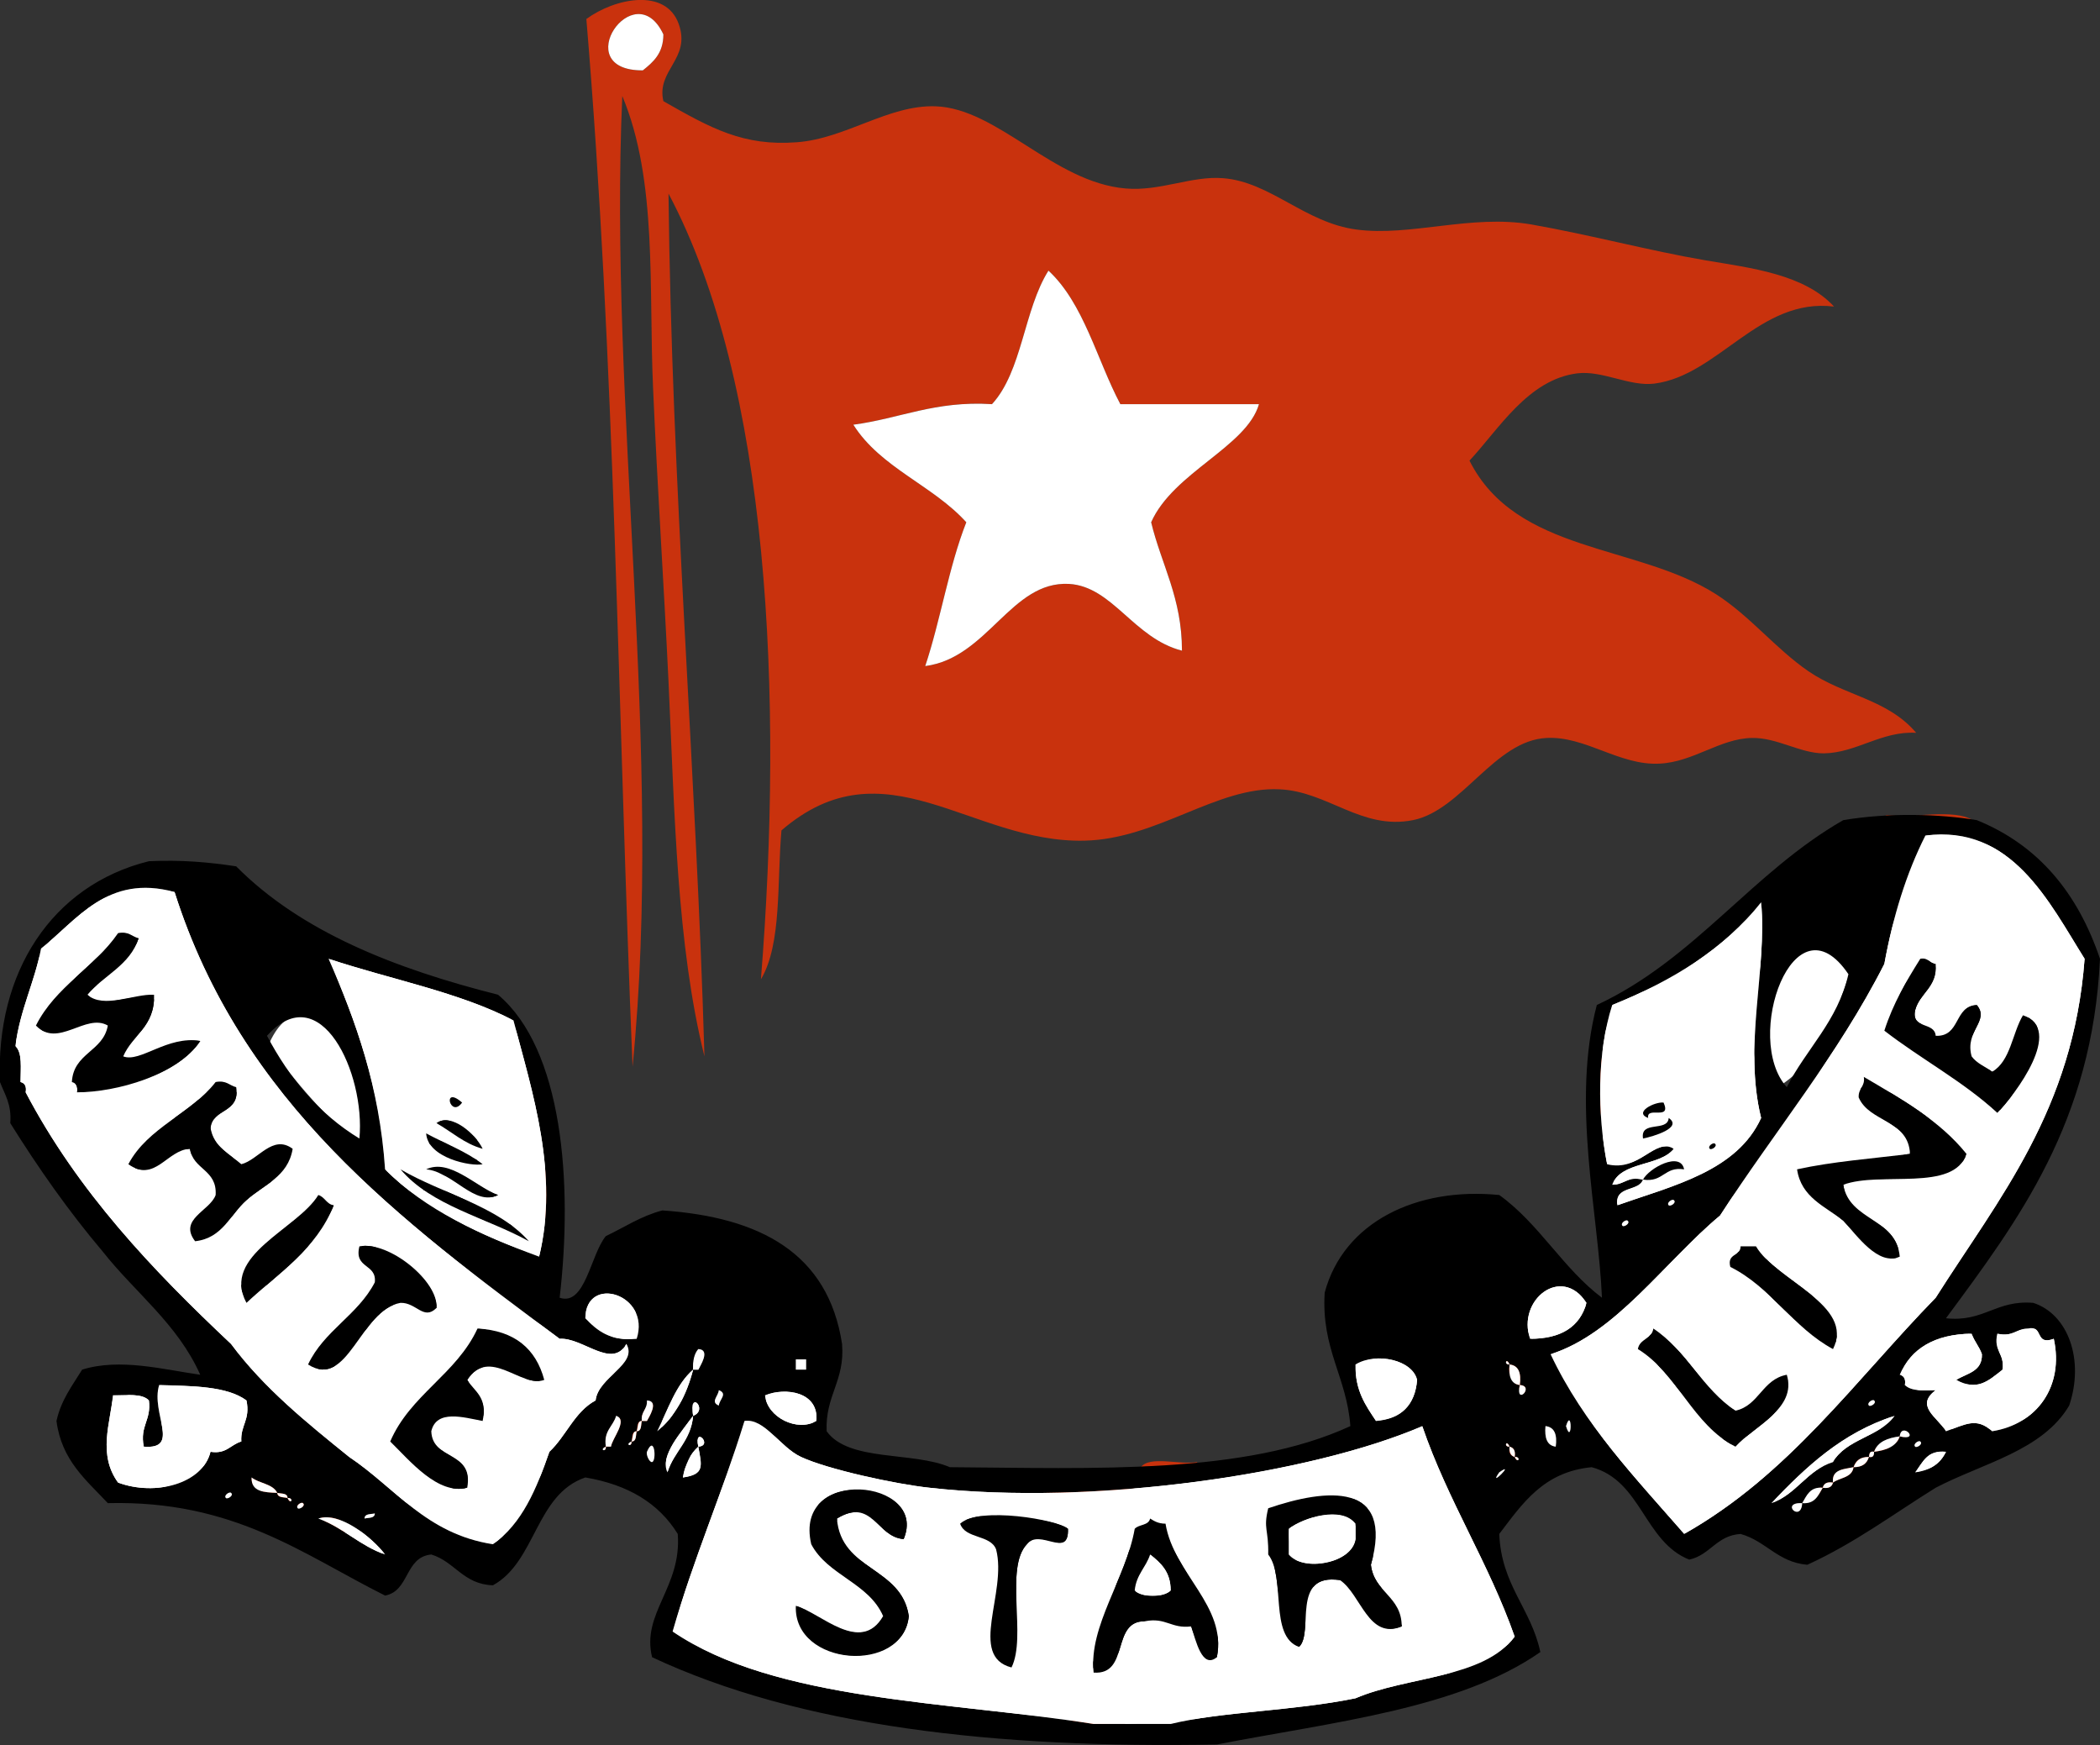 <?xml version="1.0" encoding="utf-8"?>
<!-- Generator: Adobe Illustrator 24.0.0, SVG Export Plug-In . SVG Version: 6.00 Build 0)  -->
<svg version="1.1" id="Layer_1" xmlns="http://www.w3.org/2000/svg" xmlns:xlink="http://www.w3.org/1999/xlink" x="0px" y="0px"
	 viewBox="0 0 409 339.8" style="enable-background:new 0 0 409 339.8;" xml:space="preserve">
<rect x="0" y="0" width="409" height="339.8" fill="#333333" stroke="none"/>
<style type="text/css">
	.st0{fill-rule:evenodd;clip-rule:evenodd;fill:#C9320D;}
	.st1{fill-rule:evenodd;clip-rule:evenodd;fill:#FFFFFF;}
	.st2{fill-rule:evenodd;clip-rule:evenodd;}
</style>
<g>
	<path class="st0" d="M129.2,19.7c9.3,5.3,15.6,8.8,26,8c9.5-0.7,17.8-7.3,27-7c12.1,0.4,23,14.8,37,16c6.7,0.6,12.9-2.5,19-2
		c9.2,0.7,16,8.7,26,10c10.5,1.4,22.3-3,34-1c11.9,2.1,22.9,5.1,34,7c8.9,1.5,19.2,2.7,25,9c-14.5-1.8-22.5,13.4-35,15
		c-4.8,0.6-10.1-2.6-15-2c-9.6,1.2-15.3,10.9-21,17c9.1,18.1,32.6,16.2,48,26c6.7,4.3,11.6,10.6,18,15c7,4.8,15.4,5.4,21,12
		c-6.7-0.4-11.6,3.9-18,4c-4.6,0-9.1-3.1-14-3c-6.2,0.1-11.4,4.7-18,5c-7.8,0.4-14.4-5.4-22-5c-10.1,0.5-16.5,14.1-26,16
		c-10,2-16.6-5.6-26-6c-12.2-0.6-23.8,9.7-38,10c-22.1,0.5-38.8-19.4-59-2c-0.9,10.1,0.1,22.1-4,29c4.4-55,1.7-115.9-18-153
		c0.6,56.9,5.4,112.5,7,168c-5.4-21.7-5.8-47.3-7-73c-0.9-18.9-2.2-38.4-3-57c-0.9-19.7,0.9-40.5-6-57c-2.7,60.4,8.1,127.5,2,189
		c-2.9-69.9-3.4-137.2-9-204c5.6-4.1,15.5-6.1,18,1C134.6,11.5,127.8,13.6,129.2,19.7z M125.2,13.7c2-1.6,4-3.3,4-7
		C123.6-5.3,110.5,13.8,125.2,13.7z M193.2,78.7c-11.1-0.7-17.9,2.8-27,4c5.3,8.4,15.5,11.8,22,19c-3.4,8.6-5,19-8,28
		c12.2-1.6,16.7-16.6,28-16c8.5,0.5,12.6,10.6,22,13c0-10.3-4-16.7-6-25c4.3-9.7,18.6-14.7,21-23c-9,0-18,0-27,0
		c-4.6-8.7-7.1-19.6-14-26C199.4,60.3,199.1,72.3,193.2,78.7z"/>
	<path class="st1" d="M129.2,6.7c0,3.7-2,5.4-4,7C110.5,13.8,123.6-5.3,129.2,6.7z"/>
	<path class="st1" d="M204.2,52.7c6.9,6.4,9.4,17.3,14,26c9,0,18,0,27,0c-2.4,8.3-16.7,13.3-21,23c2,8.3,6,14.7,6,25
		c-9.4-2.4-13.5-12.5-22-13c-11.3-0.6-15.8,14.4-28,16c3-9,4.6-19.4,8-28c-6.5-7.2-16.7-10.6-22-19c9.1-1.2,15.9-4.7,27-4
		C199.1,72.3,199.4,60.3,204.2,52.7z"/>
	<path class="st0" d="M367.2,158.7c5.3,0.7,13.3-1.3,17,1C378.8,159,370.9,161,367.2,158.7z"/>
	<path class="st2" d="M27.2,182.7c-2.3,5-7.9,6.7-10,12c2.3,1.7,10.5-1.9,13,0c-0.2,5.8-4.9,7.1-7,11c4.4,2.1,9.4-3.9,16-3
		c-4.9,6.5-13.7,8.9-24,10c-2.8-6,5.3-7.4,6-13c-3.7-3-7.3,2.6-13,1C11.7,192.5,19.4,183.4,27.2,182.7z"/>
	<path class="st2" d="M376.2,186.7c2.9,3.8-2.4,6.5-3,10c0.4,3.3,3,4.3,5,6c4-0.7,2.4-7,7-7c2.4,2.7-1.3,5.3-2,8
		c-0.1,3.4,2.9,3.7,5,5c5-1.4,2.8-9.9,8-11c2.9,7.4-3.9,13.3-6,19c-7.7-5.3-14.8-11.2-23-16C369.5,195.4,370.8,189,376.2,186.7z"/>
	<path class="st0" d="M312.2,205.7c0,4,0,8,0,12C310.5,216,310.5,207.4,312.2,205.7z"/>
	<path class="st2" d="M46.2,212.7c0.5,4.8-6.1,2.6-5,8c0.7,3,3.9,3.4,5,6c5.3,1.2,6-6,10-3c-1.2,6.6-10.2,13.7-18,17
		c-2.3-2.8,2.9-4.5,4-7c0.6-6-3.5-7.2-6-10c-4.3,0.3-4.5,4.9-10,4C29.8,220.7,39.7,210.3,46.2,212.7z"/>
	<path class="st2" d="M383.2,225.7c-6.8,4.3-12.6,3.8-24,4c-1.1,9.5,13.6,7.2,10,16c-7.4-4.6-13.4-10.6-19-17c5.7-3.7,17.5-1.2,23-5
		c-2.6-5.1-9.7-5.6-11-12C370.5,211.1,378,219.7,383.2,225.7z"/>
	<path class="st2" d="M85.2,218.7c2.1-2.3,5.8,2.1,8,3C91.1,224,88.1,218.9,85.2,218.7z"/>
	<path class="st2" d="M83.2,222.7c3-2.6,6.2,3.1,10,3C90.1,228.3,86.3,223.3,83.2,222.7z"/>
	<path class="st0" d="M106.2,226.7c1.7,2.1,1.7,10.9,0,13C106.2,235.4,106.2,231,106.2,226.7z"/>
	<path class="st2" d="M85.2,228.7c3.8-2.4,8.1,3.2,12,4C93.6,234.8,89.5,229.1,85.2,228.7z"/>
	<path class="st2" d="M82.2,231.7c5.9-1.6,12.1,5.2,18,7C94.7,239.8,88.4,233.1,82.2,231.7z"/>
	<path class="st2" d="M65.2,234.7c-4.3,7.3-10.5,17.2-19,17C50.1,244.2,57.1,234.8,65.2,234.7z"/>
	<path class="st2" d="M71.2,241.7c5.5,3.5,12.6,5.4,14,13c-3.6,0.6-4.8-1.2-7-2c-5,4.6-10.6,8.8-14,15c-1.5-0.5-2.5-1.5-4-2
		c3.4-7,10.4-10.2,14-17C71.9,246.7,68.9,245.6,71.2,241.7z"/>
	<path class="st2" d="M358.2,261.7c-7-1.7-15.6-10.4-20-18C346.5,243.5,356.9,254.8,358.2,261.7z"/>
	<path class="st2" d="M93.2,258.7c6.7,1,11.3,4,12,11c-3.6-0.7-4.6-4.1-9-4c-3.1-0.5-2.6,2.7-5,3c0.5,2.9,3.5,3.1,3,7
		c-5.9-0.7-9.2-1-11,4c2,4,10.6,4.4,7,11c-5.9-2.1-9.7-6.3-14-10C80.5,272,89.5,268,93.2,258.7z"/>
	<path class="st2" d="M321.2,259.7c8.5,2.2,9.5,11.8,17,15c4.8-0.6,5.5-5.1,10-6c-1,7.3-6.2,10.4-12,13
		C332.8,273.3,320.6,268.7,321.2,259.7z"/>
	<path class="st0" d="M222.2,285.7c1.7-2.3,7.6-0.4,11-1C231.5,287,225.5,285.1,222.2,285.7z"/>
	<path class="st2" d="M176.2,299.7c-5.1,0.4-4.4-4.9-8-6c-2.1,0.9-4.4,1.6-6,3c1.7,8.9,14.8,9.1,15,17c0.3,10.9-20.8,12.6-22-1
		c4.3,1.7,12.7,9.5,17,2c-2.4-7-10.7-8-14-14c-0.2-3.2,1.8-4.2,1-8C164.4,287.4,179.9,290.6,176.2,299.7z"/>
	<path class="st0" d="M198.2,289.7c7.7,0,15.3,0,23,0C215.8,291.4,203.5,291.4,198.2,289.7z"/>
	<path class="st2" d="M266.2,292.7c1,9.7,1.2,15.8,7,24c-6.4,2.7-7.7-6.4-12-9c-3.1-0.1-4.8,1.2-7,2c-0.6,3.4,1.3,9.3-1,11
		c-5.2-7.5-5.1-17.1-6-27C252.8,293.1,260.4,289.9,266.2,292.7z M251.2,296.7c-0.5,3.8,0.3,6.4,2,8c4.8,0.1,8.4-1,11-3
		C266.2,292,256.1,295.1,251.2,296.7z"/>
	<path class="st2" d="M188.2,294.7c6.2,1.5,15.2,0.1,20,3c-0.1,5.1-3.3,1.4-7,2c-5.5,3.5-2,20.2-4,24c-8.3-2.2-0.1-15.8-3-22
		C193.4,298.1,187.1,300.1,188.2,294.7z"/>
	<path class="st2" d="M226.2,296.7c3.6,9.1,10,15.4,12,26c-5.2,0.5-5-4.3-7-7c-13.9-4.7-10.9,10.9-19,9
		C217.8,316.3,215.5,300,226.2,296.7z M224.2,302.7c-0.9,2.8-3.2,4.1-3,8c2.3,0,4.7,0,7,0C228.9,305.9,226.8,304.1,224.2,302.7z"/>
	<path class="st0" d="M208.2,334.7c3.4,0.6,9.3-1.3,11,1C215.8,335.1,209.9,337,208.2,334.7z"/>
	<path class="st1" d="M312.2,205.7c-0.8-5.1,2.1-6.6,2-11c14.1-2.9,21.5-12.5,31-20c-0.6,8.7-3.9,17.1-4,26c-0.1,6.2,3.1,11.8,2,17
		c-2.5,11.6-16.7,12.6-28,17c-2.3-2.3,1.4-3.6,4-4c-0.6-3.6-4.7,2.3-5-1c2.4-3.9,10.2-2.5,12-7c-4.6,1.1-6.7,4.6-13,4
		c-1.7-1.7-0.8-5.9-1-9C312.2,213.7,312.2,209.7,312.2,205.7z"/>
	<path class="st1" d="M360.2,189.7c-3,9-6.5,17.5-14,22C340.3,198.8,349.4,174.2,360.2,189.7z"/>
	<path class="st1" d="M106.2,239.7c0,1.7,0,3.3,0,5c-12.6-3.1-21.8-9.5-31-16c-0.9-16.7-6.1-29.2-11-42c12.1,3.2,23.9,6.8,35,11
		c3.5,7.5,6.3,16.5,7,29C106.2,231,106.2,235.4,106.2,239.7z M100.2,238.7c-5.9-1.8-12.1-8.6-18-7
		C88.4,233.1,94.7,239.8,100.2,238.7z M93.2,221.7c-2.2-0.9-5.9-5.3-8-3C88.1,218.9,91.1,224,93.2,221.7z M93.2,225.7
		c-3.8,0.1-7-5.6-10-3C86.3,223.3,90.1,228.3,93.2,225.7z M97.2,232.7c-3.9-0.8-8.2-6.4-12-4C89.5,229.1,93.6,234.8,97.2,232.7z"/>
	<path class="st1" d="M309.2,255.7c-2,3-7.7,6.5-11,5C293.2,251.7,307.7,245,309.2,255.7z"/>
	<path class="st1" d="M386.2,264.7c0.1,3.1-2.6,3.4-5,4c2,2.2,7.2-0.7,9-2c-0.3-2.3-1.6-3.8-1-7c3.7-0.7,7.6-1.7,11,0
		c4.8,17.2-12.4,20.9-23,18c-0.9-2-3.3-4.8-1-7c-3.1,0.7-3.6-1-6-1C369.2,261.7,386.3,253.6,386.2,264.7z"/>
	<path class="st1" d="M136.2,262.7c1.8,5.8-5.6,11-7,17C127.3,273.8,134.5,268.3,136.2,262.7z"/>
	<path class="st0" d="M298.2,272.7c-2.4-2.2-4.8-4.5-5-9C296.1,265.4,296.5,269.7,298.2,272.7z"/>
	<path class="st0" d="M128.2,272.7c-1.7,3.3-3.3,6.7-5,10C121.7,280.2,124.5,273.4,128.2,272.7z"/>
	<path class="st0" d="M118.2,282.7c-1.6-1,0.5-6.7,3-7C120.8,278.7,119.6,280.8,118.2,282.7z"/>
	<path class="st1" d="M135.2,271.7c4.3,3.7-3.4,10.8-5,15C127.4,281.2,136.1,278.6,135.2,271.7z"/>
	<path class="st1" d="M208.2,334.7c-28.6-2.7-58.4-4.2-77-17c3.5-14.8,9.6-27.1,14-41c11.8,6.3,29.7,14.9,53,13
		c5.4,1.7,17.6,1.7,23,0c21-1.7,39.7-5.7,56-12c5.7,14.3,12.8,27.2,19,41c-18.5,12.8-47.6,15.1-77,17
		C217.5,333.4,211.5,335.3,208.2,334.7z M159.2,292.7c0.8,3.8-1.2,4.8-1,8c3.3,6,11.6,7,14,14c-4.3,7.5-12.7-0.3-17-2
		c1.2,13.6,22.3,11.9,22,1c-0.2-7.9-13.3-8.1-15-17c1.6-1.4,3.9-2.1,6-3c3.6,1.1,2.9,6.4,8,6C179.9,290.6,164.4,287.4,159.2,292.7z
		 M247.2,293.7c0.9,9.9,0.8,19.5,6,27c2.3-1.7,0.4-7.6,1-11c2.2-0.8,3.9-2.1,7-2c4.3,2.6,5.6,11.7,12,9c-5.8-8.2-6-14.3-7-24
		C260.4,289.9,252.8,293.1,247.2,293.7z M194.2,301.7c2.9,6.2-5.3,19.8,3,22c2-3.8-1.5-20.5,4-24c3.7-0.6,6.9,3.1,7-2
		c-4.8-2.9-13.8-1.5-20-3C187.1,300.1,193.4,298.1,194.2,301.7z M212.2,324.7c8.1,1.9,5.1-13.7,19-9c2,2.7,1.8,7.5,7,7
		c-2-10.6-8.4-16.9-12-26C215.5,300,217.8,316.3,212.2,324.7z"/>
	<path class="st0" d="M372.2,278.7c-6.7,5-13.3,10.1-21,14C356.8,286.6,363.8,282,372.2,278.7z"/>
	<path class="st1" d="M132.2,287.7c1.9-2.1,2.4-5.6,4-8c3.1,1.3-2.2,4.8,2,5C137.2,286.8,134.1,289.5,132.2,287.7z"/>
	<path class="st0" d="M292.2,279.7c1.9,1.4,4.4,2.2,4,6C294.2,284.4,292.8,282.4,292.2,279.7z"/>
	<path class="st1" d="M379.2,282.7c-0.2,3.1-3.5,3.1-6,4C374,284.2,375.5,282.4,379.2,282.7z"/>
	<path class="st0" d="M61.2,293.7c-2.7,0.3-11-2.3-13-6C53.7,288.5,56.9,291.6,61.2,293.7z"/>
	<path class="st0" d="M67.2,298.7c-1.5-1.9-5.2-1.5-5-5c2.3,1.1,4.4,2.3,6,4C67.3,297.5,67.2,298.1,67.2,298.7z"/>
	<path class="st1" d="M228.2,310.7c-2.3,0-4.7,0-7,0c-0.2-3.9,2.1-5.2,3-8C226.8,304.1,228.9,305.9,228.2,310.7z"/>
	<path class="st1" d="M276.2,272.7c-1.9,2.4-4.9,3.8-9,4c-0.9-3.7-4.1-5.2-3-11C269.7,262.8,277.7,265.2,276.2,272.7z"/>
	<path class="st1" d="M264.2,301.7c-2.6,2-6.2,3.1-11,3c-1.7-1.6-2.5-4.2-2-8C256.1,295.1,266.2,292,264.2,301.7z"/>
	<path class="st1" d="M68.2,297.7c3.8,0.2,4.9,3.1,8,4c-2.8,2.7-6.6-2-9-3C67.2,298.1,67.3,297.5,68.2,297.7z"/>
	<path class="st1" d="M328.2,298.7c-10-10.4-19.4-21.3-26-35c35.8-22.2,58.1-57.9,73-101c14.5-1.7,28.7,11.9,31,23
		c4.4,21.5-19.8,55.5-29,67C361.2,272.7,345.5,288.5,328.2,298.7z M367.2,200.7c8.2,4.8,15.3,10.7,23,16c2.1-5.7,8.9-11.6,6-19
		c-5.2,1.1-3,9.6-8,11c-2.1-1.3-5.1-1.6-5-5c0.7-2.7,4.4-5.3,2-8c-4.6,0-3,6.3-7,7c-2-1.7-4.6-2.7-5-6c0.6-3.5,5.9-6.2,3-10
		C370.8,189,369.5,195.4,367.2,200.7z M362.2,211.7c1.3,6.4,8.4,6.9,11,12c-5.5,3.8-17.3,1.3-23,5c5.6,6.4,11.6,12.4,19,17
		c3.6-8.8-11.1-6.5-10-16c11.4-0.2,17.2,0.3,24-4C378,219.7,370.5,211.1,362.2,211.7z M338.2,243.7c4.4,7.6,13,16.3,20,18
		C356.9,254.8,346.5,243.5,338.2,243.7z M336.2,281.7c5.8-2.6,11-5.7,12-13c-4.5,0.9-5.2,5.4-10,6c-7.5-3.2-8.5-12.8-17-15
		C320.6,268.7,332.8,273.3,336.2,281.7z"/>
	<path class="st1" d="M34.2,173.7c8.7,28.6,31.6,53.5,55,72c10.7,8.5,18.1,16.5,33,17c-2.5-3.6-11.3-3.8-7-11c3.5-3,5.7,1.7,9,2
		c-3.5,21.1-19.5,29.8-27,47c-22-6-38.7-23.9-57-43c-10-10.4-35.5-33.2-37-51C1.8,190.1,12.9,169.8,34.2,173.7z M8.2,200.7
		c5.7,1.6,9.3-4,13-1c-0.7,5.6-8.8,7-6,13c10.3-1.1,19.1-3.5,24-10c-6.6-0.9-11.6,5.1-16,3c2.1-3.9,6.8-5.2,7-11
		c-2.5-1.9-10.7,1.7-13,0c2.1-5.3,7.7-7,10-12C19.4,183.4,11.7,192.5,8.2,200.7z M26.2,227.7c5.5,0.9,5.7-3.7,10-4
		c2.5,2.8,6.6,4,6,10c-1.1,2.5-6.3,4.2-4,7c7.8-3.3,16.8-10.4,18-17c-4-3-4.7,4.2-10,3c-1.1-2.6-4.3-3-5-6c-1.1-5.4,5.5-3.2,5-8
		C39.7,210.3,29.8,220.7,26.2,227.7z M46.2,251.7c8.5,0.2,14.7-9.7,19-17C57.1,234.8,50.1,244.2,46.2,251.7z M74.2,248.7
		c-3.6,6.8-10.6,10-14,17c1.5,0.5,2.5,1.5,4,2c3.4-6.2,9-10.4,14-15c2.2,0.8,3.4,2.6,7,2c-1.4-7.6-8.5-9.5-14-13
		C68.9,245.6,71.9,246.7,74.2,248.7z M76.2,280.7c4.3,3.7,8.1,7.9,14,10c3.6-6.6-5-7-7-11c1.8-5,5.1-4.7,11-4c0.5-3.9-2.5-4.1-3-7
		c2.4-0.3,1.9-3.5,5-3c4.4-0.1,5.4,3.3,9,4c-0.7-7-5.3-10-12-11C89.5,268,80.5,272,76.2,280.7z"/>
	<path class="st1" d="M70.2,222.7c-7.2-5.1-12.5-12.2-18-19C59.2,187.1,73,208,70.2,222.7z"/>
	<path class="st1" d="M48.2,272.7c0.8,3.8-1.2,4.8-1,8c-7.5,3.1-12.8,12.8-25,8c-2.1-5.3-2.1-11.2,0-17c3.5,0.8,4.2-1.9,6,0
		c3.2,2.3-1.7,7.5,1,9c4.2-0.1,1-7.7,2-11C39.7,270.1,43.5,269.1,48.2,272.7z"/>
	<path class="st1" d="M159.2,272.7c0.8,3.5-1.1,4.2-2,6c-2.7-2.3-8.7-1.3-8-7C152.6,269.9,156.3,271.2,159.2,272.7z"/>
	<path class="st1" d="M345.2,292.7c5.7-8.3,14.7-13.3,24-18c-3.6,6.4-11.9,8.1-17,13C350.3,289.8,348.6,292.1,345.2,292.7z"/>
	<g>
		<g>
			<path class="st2" d="M379,256.7c7.4,0.8,9.7-3.6,17-3c6.8,2.2,10,11.1,7,20c-5.2,8.8-16.8,11.2-26,16c-8.2,5.1-15.8,10.8-25,15
				c-5.8-0.5-8-4.6-13-6c-4.7,0.3-5.9,4.1-10,5c-8.8-3.5-9.3-15.4-19-18c-9.4,0.9-13.5,7.1-18,13c0.4,10,6.2,14.5,8,23
				c-15.9,11.1-40.4,13.6-63,18c-43.1,0.8-81.2-3.5-110-17c-2.1-8.6,5.8-13.6,5-24c-3.7-6-9.7-9.6-18-11c-9.7,3.3-9.6,16.4-18,21
				c-5.8-0.2-7.4-4.6-12-6c-5.2,0.5-4.2,7.1-9,8c-16-8-29.4-18.6-54-18c-4.2-4.5-9-8.3-10-16c0.9-4.1,3.1-6.9,5-10
				c7.4-2.3,15.9,0,23,1c-4.4-9.9-12.7-16-19-24c-6.6-7.8-12.5-16.2-18-25c0.3-3.7-1.1-5.6-2-8c-0.9-21.2,10-38.3,29-43
				c6.3-0.3,11.8,0.2,17,1c12.6,12.7,30.8,19.9,51,25c12.6,10.6,14.6,36.6,12,59c5,1.7,6-8.4,9-12c3.6-1.7,6.8-3.9,11-5
				c19,1.3,32.3,8.3,35,26c0.6,7.2-3.3,10-3,17c4.3,6,16.8,3.9,24,7c28.2,0.2,57.4,1.5,78-8c-0.7-9.6-5.7-15-5-26
				c3.7-13.8,18-20.6,34-19c7.8,5.6,12.4,14.3,20,20c-0.7-16.6-6-38-1-57c19.1-8.9,30.2-25.8,48-36c9-1.5,18.7-1.2,26,0
				c12.1,4.9,19.7,14.3,24,27C407.5,218.5,393.2,237.5,379,256.7z M377,252.7c12.3-19.4,26.8-36.5,29-66c-6.9-11-14.2-26.2-31-24
				c-3.7,7.3-6.3,15.7-8,25c-9.1,17.9-21.4,32.6-32,49c-10.8,9-20.3,23-33,27c6.5,13.8,16.6,24.1,26,35
				C348.3,287.3,361.4,268.7,377,252.7z M8,184.7c-1.3,6.7-4.1,11.9-5,19c1.4,1.3,1,4.3,1,7c0.8,0.2,1.2,0.8,1,2
				c10.2,19.4,24.7,34.6,40,49c6.4,8.6,14.7,15.3,23,22c9,6,15,15,28,17c5.7-4,8.5-10.8,11-18c3.3-3.1,4.9-7.8,9-10
				c0.5-4.6,8.3-7,6-11c-2.8,5-8.5-1.3-13-1c-31-23-62-46-75-87C20.9,170.1,15,179.2,8,184.7z M320,229.7c-0.9,2.4-5.6,1.1-5,5
				c11.1-3.9,23.3-6.7,28-17c-3.5-14.2,1.2-28.8,0-42c-7.2,9.1-17.3,15.3-29,20c-3,9.4-2.9,21.2-1,31c6.3,1.6,9.3-5.3,13-3
				c-2.8,3.5-10.3,2.4-12,7C316.4,230.7,317,229,320,229.7z M348,211.7c3.8-7.5,9.9-12.8,12-22C349.4,174,339.4,202.2,348,211.7z
				 M75,227.7c7.8,7.9,18.6,12.8,30,17c3.9-16.1-1.3-32-5-46c-10.5-5.5-24-8-36-12C69.3,198.8,73.9,211.5,75,227.7z M52,201.7
				c4.4,8.3,10.1,15.2,18,20C71.2,209,62.4,190.1,52,201.7z M326,233.7c-0.3-0.3-1.5,0.5-1,1C325.3,235,326.6,234.2,326,233.7z
				 M317,237.7c-0.3-0.3-1.5,0.5-1,1C316.3,239,317.6,238.2,317,237.7z M298,260.7c6,0,9.7-2.3,11-7
				C304.1,246.2,295.4,253.2,298,260.7z M114,256.7c2.3,2.4,4.8,4.5,10,4C126.8,252,114.1,248.1,114,256.7z M389,259.7
				c-0.8,3.5,1.5,3.8,1,7c-2.8,2.3-5,4.2-9,2c2.1-1.3,5.1-1.6,5-5c-0.5-1.5-1.5-2.5-2-4c-7.2,0.1-11.8,2.9-14,8c0.8,0.2,1.2,0.8,1,2
				c1.2,1.2,3.5,1.1,6,1c-4.1,3.1,0.3,5.2,2,8c3.8-1.3,5.9-2.8,9,0c8.8-1.4,14-8.8,12-18c-3.8,1.4-1.9-2.7-5-2
				C392.7,258.7,392.1,260.4,389,259.7z M135,266.7c-3.4,2.9-4.9,7.8-7,12C131.5,275.9,133.7,271.7,135,266.7c0.3,0,0.7,0,1,0
				c0.3-0.6,2.5-3.9,0-4C135.3,263.6,135,265,135,266.7z M155,266.7c0.7,0,1.3,0,2,0c0-0.7,0-1.3,0-2c-0.7,0-1.3,0-2,0
				C155,265.4,155,266,155,266.7z M264,265.7c-0.1,5.1,2,8,4,11c4.9-0.4,7.6-3.1,8-8C275.2,264.9,268.1,263.2,264,265.7z M294,265.7
				c-0.3,2.3,0.2,3.8,2,4c-1,4.2,3,0.2,0,0C296.3,267.4,295.8,265.9,294,265.7C293.4,264.2,292.8,265.8,294,265.7z M28,281.7
				c-0.8-4.1,1.5-5.1,1-9c-1.3-1.4-4.3-1-7-1c-0.5,5.4-3,11.5,1,17c7.3,2.7,16.5,0.2,18-6c3.1,0.5,3.9-1.4,6-2c-0.2-3.2,1.8-4.2,1-8
				c-3.8-2.8-10.5-2.8-17-3C29.3,275.2,35.3,282.3,28,281.7z M140,273.7c0.1-1.2,1.8-2.3,0-3C139.9,271.9,138.3,273,140,273.7z
				 M149,271.7c0.4,4.3,6.3,7.2,10,5C159.5,271,153,270.1,149,271.7z M125,276.7c-1,0-0.8,1.2-1,2c-1,0-0.8,1.2-1,2
				c-1.5,0.6,0.1,1.2,0,0c1,0,0.8-1.2,1-2C125,278.7,124.8,277.5,125,276.7c0.3,0,0.7,0,1,0c0.3-0.6,2.5-3.9,0-4
				C126.2,274.5,124.8,274.8,125,276.7z M135,275.7c-2,2.7-6.7,7.9-5,11C131.3,282.6,134.6,280.6,135,275.7
				C138.1,274.5,134,270.4,135,275.7z M365,272.7c-0.3-0.3-1.5,0.5-1,1C364.3,274,365.6,273.2,365,272.7z M118,281.7
				C116.6,282.3,118.1,282.9,118,281.7c0.3,0,0.7,0,1,0c0.2-1.6,3.4-5.2,1-6C119.5,277.8,117.6,278.6,118,281.7z M345,292.7
				c4.9-1.7,6.9-6.4,12-8c2.5-4.5,9.1-4.9,12-9C358.7,279,351.7,285.7,345,292.7z M131,317.7c20,13.6,54.2,13.6,82,18c5,0,10,0,15,0
				c9.8-2.4,23.8-2.5,36-5c10-4.3,24.9-3.8,31-12c-5.1-14.5-13-26.4-18-41c-21.4,9.3-64,15.6-96,12c-6.6-0.7-19.9-3.6-25-6
				c-4.1-1.9-7.1-7.6-11-7C140.7,290.7,135.1,303.4,131,317.7z M305,277.7C306.2,281.7,306.2,273.8,305,277.7L305,277.7z M303,281.7
				c0.3-2.3-0.2-3.8-2-4C300.8,280,301.3,281.5,303,281.7z M370,279.7c-2.3,0.3-4.3,1-5,3c-0.9-0.2-0.9,0.4-1,1c-1.7,0-2.6,0.7-3,2
				c-1.9,0.4-4.3,0.4-4,3c-1.2-0.2-1.8,0.2-2,1c-2.5-0.2-3.1,1.5-4,3c-4.4-0.2-0.3,3.9,0,0c2.5,0.2,3.1-1.5,4-3c1.2,0.2,1.8-0.2,2-1
				c1.3-1,3.7-0.9,4-3c1.7,0,2.6-0.7,3-2c0.9,0.2,0.9-0.4,1-1C367.4,282.4,369.4,281.7,370,279.7C374.2,280.7,370.3,276.7,370,279.7
				z M136,281.7c-1.6,1.4-2.6,3.4-3,6C137.3,287.1,136.7,285.5,136,281.7C139,281.5,135.1,277.5,136,281.7z M294,281.7
				c-0.2,1.2,0.2,1.8,1,2c0.6,1.5,1.2-0.1,0,0C295.2,282.5,294.8,281.9,294,281.7C293.4,280.2,292.8,281.8,294,281.7z M374,280.7
				c-0.3-0.3-1.5,0.5-1,1C373.3,282,374.6,281.2,374,280.7z M127,284.7c0.9-0.2,0.5-5.5-1-2C125.8,283.3,126.5,284.8,127,284.7z
				 M373,286.7c3-0.4,4.9-1.7,6-4C375.3,282.3,374.5,284.8,373,286.7z M292,286.7C289.6,290.1,295.4,284.3,292,286.7L292,286.7z
				 M54,290.7c0,1,1.2,0.8,2,1c0.6,1.5,1.2-0.1,0,0C56,290.7,54.8,290.9,54,290.7c-0.9-1.8-3.5-1.8-5-3
				C48.9,290.5,51.5,290.6,54,290.7z M45,290.7c-0.3-0.3-1.5,0.5-1,1C44.3,292,45.6,291.2,45,290.7z M59,292.7c-0.3-0.3-1.5,0.5-1,1
				C58.3,294,59.6,293.2,59,292.7z M75,302.7c-2.6-3.4-8.9-8.4-13-7C66.9,297.5,70.1,301,75,302.7z M73,294.7c-0.8,0.2-2,0-2,1
				C71.8,295.5,73,295.7,73,294.7z"/>
			<path class="st1" d="M328,298.7c-9.4-10.9-19.5-21.2-26-35c12.7-4,22.2-18,33-27c10.6-16.4,22.9-31.1,32-49
				c1.7-9.3,4.3-17.7,8-25c16.8-2.2,24.1,13,31,24c-2.2,29.5-16.7,46.6-29,66C361.4,268.7,348.3,287.3,328,298.7z M367,200.7
				c7.1,5.5,15.4,9.9,22,16c3.5-3.6,13.1-16.3,5-19c-2.1,3.5-2.4,8.9-6,11c-1.3-1-3-1.6-4-3c-1.4-5,3.6-6.9,1-10
				c-4.5,0.2-3.1,6.2-8,6c-0.2-2.8-4.8-1.2-4-5c0.9-3.4,4.3-4.3,4-9c-1.3-0.1-1.4-1.3-3-1C371.3,191,368.7,195.4,367,200.7z
				 M362,213.7c2.1,4.9,9.7,4.3,10,11c-7.4,0.9-15.2,1.5-22,3c0.8,5.5,5.5,7.2,9,10c2.7,2.9,6.8,8.9,11,7c-0.7-7.6-9.8-6.9-11-14
				c7.3-2.7,21.5,1.5,24-6c-5.2-6.5-12.7-10.7-20-15C363.3,211.6,361.9,211.9,362,213.7z M337,246.7c8,4,12.2,11.8,20,16
				c4.3-8.6-11-13.2-15-20c-1,0-2,0-3,0C339,244.7,336.3,244,337,246.7z M319,262.7c7.8,4.8,10.6,14.7,19,19c3.7-4.1,12-7.4,10-14
				c-4.8,0.9-5.4,6-10,7c-6.4-4.2-9.6-11.8-16-16C321.8,260.7,319.3,260.7,319,262.7z"/>
			<path class="st1" d="M34,173.7c13,41,44,64,75,87c4.5-0.3,10.2,6,13,1c2.3,4-5.5,6.4-6,11c-4.1,2.2-5.7,6.9-9,10
				c-2.5,7.2-5.3,14-11,18c-13-2-19-11-28-17c-8.3-6.7-16.6-13.4-23-22c-15.3-14.4-29.8-29.6-40-49c0.2-1.2-0.2-1.8-1-2
				c0-2.7,0.4-5.7-1-7c0.9-7.1,3.7-12.3,5-19C15,179.2,20.9,170.1,34,173.7z M23,181.7c-4.6,6.7-12.2,10.4-16,18
				c4.3,4.5,9.7-2.5,14,0c-0.9,5.1-6.7,5.3-7,11c0.8,0.2,1.2,0.8,1,2c7.7,0,19.7-3.4,24-10c-6.4-1.1-11.7,4.3-15,3
				c1.8-4.2,6.2-5.8,6-12c-3.9-0.2-9.8,2.8-13,0c3.2-3.8,8.3-5.7,10-11C25.7,182.4,25.1,181.3,23,181.7z M42,210.7
				c-4.8,6.2-13.2,8.8-17,16c5.2,3.7,7.5-2.8,12-3c0.6,4.1,5.3,4,5,9c-1.1,3.1-7.3,4.7-4,9c5.4-0.6,6.8-5.2,10-8c3.3-3,8.1-4.5,9-10
				c-3.9-2.9-6.7,2.2-10,3c-2.3-2-5.3-3.3-6-7c0.4-3.9,5.8-2.9,5-8C44.7,211.4,44.1,210.3,42,210.7z M48,253.7
				c6.2-5.8,13.6-10.4,17-19c-1.4-0.2-1.7-1.6-3-2C57.9,239.4,43,244.4,48,253.7z M70,242.7c-1.1,4.4,3.4,3.3,3,7
				c-3.3,6.4-9.9,9.4-13,16c7.8,5,10.1-10.6,18-12c3.1-0.1,4.5,3.5,7,1C85.5,249.6,75.8,241.6,70,242.7z M93,258.7
				c-4.1,8.9-13.1,12.9-17,22c3.8,3.7,9.3,10.5,15,9c1.3-7.3-6.8-5.2-7-11c1-4.3,6.3-2.7,10-2c1-4.7-1.6-5.7-3-8
				c4.3-6.6,10.6,1.7,15,0C104.4,262.7,100.3,259.1,93,258.7z"/>
			<path class="st1" d="M320,229.7c4,0.6,4-2.6,8-2C327.3,224.2,321.1,227.5,320,229.7c-3.1-0.7-3.6,1-6,1c1.7-4.6,9.2-3.5,12-7
				c-3.7-2.3-6.7,4.6-13,3c-1.9-9.8-2-21.6,1-31c11.7-4.7,21.8-10.9,29-20c1.2,13.2-3.5,27.8,0,42c-4.7,10.3-16.9,13.1-28,17
				C314.5,230.8,319.2,232.2,320,229.7z M321,217.7c-0.4-2.4,4.6,0.6,3-3C322.3,214.5,318.1,216.6,321,217.7z M320,221.7
				c2-0.4,7.8-2.1,5-4C324.8,220.5,319.4,218.1,320,221.7z M334,222.7c-0.3-0.3-1.5,0.5-1,1C333.3,224,334.6,223.2,334,222.7z"/>
			<path class="st2" d="M27,182.7c-1.7,5.3-6.8,7.2-10,11c3.2,2.8,9.1-0.2,13,0c0.2,6.2-4.2,7.8-6,12c3.3,1.3,8.6-4.1,15-3
				c-4.3,6.6-16.3,10-24,10c0.2-1.2-0.2-1.8-1-2c0.3-5.7,6.1-5.9,7-11c-4.3-2.5-9.7,4.5-14,0c3.8-7.6,11.4-11.3,16-18
				C25.1,181.3,25.7,182.4,27,182.7z"/>
			<path class="st1" d="M64,186.7c12,4,25.5,6.5,36,12c3.7,14,8.9,29.9,5,46c-11.4-4.2-22.2-9.1-30-17
				C73.9,211.5,69.3,198.8,64,186.7z M90,214.7C86,211.2,87.7,217.9,90,214.7L90,214.7z M94,223.7c-1.3-2.8-6.1-7.1-9-5
				C88,220.4,90.4,222.7,94,223.7z M94,226.7c-3.2-2.5-7.3-4-11-6C83.3,225.5,91.8,227.2,94,226.7z M97,232.7c-4.2-1.5-9.4-7.2-14-5
				C88.3,228.2,92.4,235,97,232.7z M103,241.7c-6.1-6.9-16.8-9.2-25-14C84,234.8,94.7,237.1,103,241.7z"/>
			<path class="st2" d="M374,186.7c1.6-0.3,1.7,0.9,3,1c0.3,4.7-3.1,5.6-4,9c-0.8,3.8,3.8,2.2,4,5c4.9,0.2,3.5-5.8,8-6
				c2.6,3.1-2.4,5-1,10c1,1.4,2.7,2,4,3c3.6-2.1,3.9-7.5,6-11c8.1,2.7-1.5,15.4-5,19c-6.6-6.1-14.9-10.5-22-16
				C368.7,195.4,371.3,191,374,186.7z"/>
			<path class="st2" d="M363,209.7c7.3,4.3,14.8,8.5,20,15c-2.5,7.5-16.7,3.3-24,6c1.2,7.1,10.3,6.4,11,14c-4.2,1.9-8.3-4.1-11-7
				c-3.5-2.8-8.2-4.5-9-10c6.8-1.5,14.6-2.1,22-3c-0.3-6.7-7.9-6.1-10-11C361.9,211.9,363.3,211.6,363,209.7z"/>
			<path class="st2" d="M46,211.7c0.8,5.1-4.6,4.1-5,8c0.7,3.7,3.7,5,6,7c3.3-0.8,6.1-5.9,10-3c-0.9,5.5-5.7,7-9,10
				c-3.2,2.8-4.6,7.4-10,8c-3.3-4.3,2.9-5.9,4-9c0.3-5-4.4-4.9-5-9c-4.5,0.2-6.8,6.7-12,3c3.8-7.2,12.2-9.8,17-16
				C44.1,210.3,44.7,211.4,46,211.7z"/>
			<path class="st2" d="M90,214.7C87.7,217.9,86,211.2,90,214.7L90,214.7z"/>
			<path class="st2" d="M324,214.7c1.6,3.6-3.4,0.6-3,3C318.1,216.6,322.3,214.5,324,214.7z"/>
			<path class="st2" d="M85,218.7c2.9-2.1,7.7,2.2,9,5C90.4,222.7,88,220.4,85,218.7z"/>
			<path class="st2" d="M325,217.7c2.8,1.9-3,3.6-5,4C319.4,218.1,324.8,220.5,325,217.7z"/>
			<path class="st2" d="M83,220.7c3.7,2,7.8,3.5,11,6C91.8,227.2,83.3,225.5,83,220.7z"/>
			<path class="st2" d="M333,223.7c-0.5-0.5,0.7-1.3,1-1C334.6,223.2,333.3,224,333,223.7z"/>
			<path class="st2" d="M320,229.7c1.1-2.2,7.3-5.6,8-2C324.1,227.1,324,230.3,320,229.7z"/>
			<path class="st2" d="M83,227.7c4.6-2.2,9.8,3.5,14,5C92.4,235,88.3,228.2,83,227.7z"/>
			<path class="st2" d="M78,227.7c8.2,4.8,18.9,7.1,25,14C94.7,237.1,84,234.8,78,227.7z"/>
			<path class="st2" d="M62,232.7c1.3,0.4,1.6,1.8,3,2c-3.4,8.6-10.8,13.2-17,19C43,244.4,57.9,239.4,62,232.7z"/>
			<path class="st1" d="M325,234.7c-0.5-0.5,0.7-1.3,1-1C326.6,234.2,325.3,235,325,234.7z"/>
			<path class="st1" d="M316,238.7c-0.5-0.5,0.7-1.3,1-1C317.6,238.2,316.3,239,316,238.7z"/>
			<path class="st2" d="M85,254.7c-2.5,2.5-3.9-1.1-7-1c-7.9,1.4-10.2,17-18,12c3.1-6.6,9.7-9.6,13-16c0.4-3.7-4.1-2.6-3-7
				C75.8,241.6,85.5,249.6,85,254.7z"/>
			<path class="st2" d="M339,242.7c1,0,2,0,3,0c4,6.8,19.3,11.4,15,20c-7.8-4.2-12-12-20-16C336.3,244,339,244.7,339,242.7z"/>
			<path class="st1" d="M309,253.7c-1.3,4.7-5,7-11,7C295.4,253.2,304.1,246.2,309,253.7z"/>
			<path class="st1" d="M124,260.7c-5.2,0.5-7.7-1.6-10-4C114.1,248.1,126.8,252,124,260.7z"/>
			<path class="st2" d="M106,268.7c-4.4,1.7-10.7-6.6-15,0c1.4,2.3,4,3.3,3,8c-3.7-0.7-9-2.3-10,2c0.2,5.8,8.3,3.7,7,11
				c-5.7,1.5-11.2-5.3-15-9c3.9-9.1,12.9-13.1,17-22C100.3,259.1,104.4,262.7,106,268.7z"/>
			<path class="st2" d="M322,258.7c6.4,4.2,9.6,11.8,16,16c4.6-1,5.2-6.1,10-7c2,6.6-6.3,9.9-10,14c-8.4-4.3-11.2-14.2-19-19
				C319.3,260.7,321.8,260.7,322,258.7z"/>
			<path class="st1" d="M395,258.7c3.1-0.7,1.2,3.4,5,2c2,9.2-3.2,16.6-12,18c-3.1-2.8-5.2-1.3-9,0c-1.7-2.8-6.1-4.9-2-8
				c-2.5,0.1-4.8,0.2-6-1c0.2-1.2-0.2-1.8-1-2c2.2-5.1,6.8-7.9,14-8c0.5,1.5,1.5,2.5,2,4c0.1,3.4-2.9,3.7-5,5c4,2.2,6.2,0.3,9-2
				c0.5-3.2-1.8-3.5-1-7C392.1,260.4,392.7,258.7,395,258.7z"/>
			<path class="st1" d="M135,266.7c-0.1-1.7,0.2-3.1,1-4c2.5,0.1,0.3,3.4,0,4C135.7,266.7,135.4,266.7,135,266.7z"/>
			<path class="st1" d="M155,264.7c0.7,0,1.3,0,2,0c0,0.7,0,1.3,0,2c-0.7,0-1.3,0-2,0C155,266,155,265.4,155,264.7z"/>
			<path class="st1" d="M276,268.7c-0.4,4.9-3.1,7.6-8,8c-2-3-4.1-5.9-4-11C268.1,263.2,275.2,264.9,276,268.7z"/>
			<path class="st1" d="M294,265.7C292.8,265.8,293.4,264.2,294,265.7L294,265.7z"/>
			<path class="st1" d="M294,265.7c1.8,0.2,2.3,1.7,2,4C294.3,269.5,293.8,268,294,265.7z"/>
			<path class="st1" d="M135,266.7c-1.3,5-3.5,9.1-7,12C130.1,274.5,131.7,269.6,135,266.7z"/>
			<path class="st1" d="M31,269.7c6.5,0.2,13.2,0.2,17,3c0.8,3.8-1.2,4.8-1,8c-2.1,0.6-2.9,2.5-6,2c-1.5,6.2-10.7,8.7-18,6
				c-4-5.5-1.5-11.6-1-17c2.7,0,5.7-0.4,7,1c0.5,3.9-1.8,4.9-1,9C35.3,282.3,29.3,275.2,31,269.7z"/>
			<path class="st1" d="M296,269.7C299,269.9,295.1,273.9,296,269.7L296,269.7z"/>
			<path class="st1" d="M140,270.7c1.8,0.7,0.1,1.8,0,3C138.3,273,139.9,271.9,140,270.7z"/>
			<path class="st1" d="M159,276.7c-3.7,2.2-9.6-0.7-10-5C153,270.1,159.5,271,159,276.7z"/>
			<path class="st1" d="M125,276.7c-0.2-1.9,1.1-2.2,1-4c2.5,0.1,0.3,3.4,0,4C125.7,276.7,125.4,276.7,125,276.7z"/>
			<path class="st1" d="M135,275.7C134,270.4,138.1,274.5,135,275.7L135,275.7z"/>
			<path class="st1" d="M364,273.7c-0.5-0.5,0.7-1.3,1-1C365.6,273.2,364.3,274,364,273.7z"/>
			<path class="st1" d="M118,281.7c-0.5-3.1,1.4-3.9,2-6c2.4,0.8-0.8,4.4-1,6C118.7,281.7,118.4,281.7,118,281.7z"/>
			<path class="st1" d="M135,275.7c-0.5,4.9-3.8,6.9-5,11C128.4,283.6,133,278.4,135,275.7z"/>
			<path class="st1" d="M369,275.7c-2.9,4.1-9.5,4.5-12,9c-5.1,1.6-7.1,6.3-12,8C351.7,285.7,358.7,279,369,275.7z"/>
			<path class="st1" d="M125,276.7c-0.2,0.8,0,2-1,2C124.3,277.9,124.1,276.7,125,276.7z"/>
			<path class="st1" d="M145,276.7c3.9-0.6,6.9,5.1,11,7c5.1,2.4,18.4,5.3,25,6c32,3.6,74.6-2.7,96-12c5,14.6,12.9,26.5,18,41
				c-6.1,8.2-21,7.7-31,12c-12.2,2.5-26.2,2.6-36,5c-5,0-10,0-15,0c-27.8-4.4-62-4.4-82-18C135.1,303.4,140.7,290.7,145,276.7z
				 M158,300.7c3.2,6.1,11.2,7.5,14,14c-4.4,7.6-12.2-0.7-17-2c-0.5,11.8,20.9,13.4,22,2c-1.4-9.6-13.2-8.8-14-19
				c6.9-4.2,7.7,3.6,13,4C180.9,288,154.4,285.3,158,300.7z M267,304.7c4.6-16.2-8.6-14.9-20-11c-1,4.1,0.1,4,0,9
				c3.5,4.5,0.1,15.9,6,18c3-2.8-1.7-14.5,8-13c4.1,2.8,5.5,11.7,12,9C273,310.8,267.6,310.1,267,304.7z M187,296.7c1,3,5.9,2.1,7,5
				c2.2,8.4-5.5,20.8,3,23c3-6-1.4-19.4,3-24c2.5-3.2,8.2,3,8-3C206,295.9,190.7,293.3,187,296.7z M227,296.7c-1.4,0-2.2-0.5-3-1
				c-0.3,1.4-2.2,1.1-3,2c-1.7,9.7-9,18.9-8,28c7.1,0.5,3.3-10.1,10-10c4.1-0.8,5.1,1.5,9,1c0.9,2.7,2.1,8.4,5,6
				C239,312.7,228.6,306.5,227,296.7z"/>
			<path class="st1" d="M305,277.7C306.2,273.8,306.2,281.7,305,277.7L305,277.7z"/>
			<path class="st1" d="M301,277.7c1.8,0.2,2.3,1.7,2,4C301.3,281.5,300.8,280,301,277.7z"/>
			<path class="st1" d="M124,278.7c-0.2,0.8,0,2-1,2C123.3,279.9,123.1,278.7,124,278.7z"/>
			<path class="st1" d="M370,279.7C370.3,276.7,374.2,280.7,370,279.7L370,279.7z"/>
			<path class="st1" d="M136,281.7C135.1,277.5,139,281.5,136,281.7L136,281.7z"/>
			<path class="st1" d="M370,279.7c-0.7,2-2.7,2.7-5,3C365.7,280.7,367.7,280,370,279.7z"/>
			<path class="st1" d="M123,280.7C123.1,281.9,121.6,281.3,123,280.7L123,280.7z"/>
			<path class="st1" d="M294,281.7C292.8,281.8,293.4,280.2,294,281.7L294,281.7z"/>
			<path class="st1" d="M373,281.7c-0.5-0.5,0.7-1.3,1-1C374.6,281.2,373.3,282,373,281.7z"/>
			<path class="st1" d="M118,281.7C118.1,282.9,116.6,282.3,118,281.7L118,281.7z"/>
			<path class="st1" d="M126,282.7c1.5-3.5,1.9,1.8,1,2C126.5,284.8,125.8,283.3,126,282.7z"/>
			<path class="st1" d="M136,281.7c0.7,3.8,1.2,5.4-3,6C133.5,285.1,134.5,283.1,136,281.7z"/>
			<path class="st1" d="M294,281.7c0.8,0.2,1.2,0.8,1,2C294.3,283.5,293.9,282.9,294,281.7z"/>
			<path class="st1" d="M364,283.7c0.1-0.6,0.1-1.2,1-1C365,283.3,364.9,283.9,364,283.7z"/>
			<path class="st1" d="M379,282.7c-1.1,2.3-3,3.6-6,4C374.5,284.8,375.3,282.3,379,282.7z"/>
			<path class="st1" d="M295,283.7C296.3,283.6,295.7,285.2,295,283.7L295,283.7z"/>
			<path class="st1" d="M364,283.7c-0.4,1.3-1.3,2-3,2C361.5,284.4,362.3,283.7,364,283.7z"/>
			<path class="st1" d="M292,286.7C295.4,284.3,289.6,290.1,292,286.7L292,286.7z"/>
			<path class="st1" d="M361,285.7c-0.3,2.1-2.7,2-4,3C356.7,286.1,359.1,286.1,361,285.7z"/>
			<path class="st1" d="M54,290.7c-2.6-0.1-5.1-0.2-5-3C50.5,288.9,53.1,288.9,54,290.7z"/>
			<path class="st1" d="M355,289.7c0.2-0.8,0.8-1.2,2-1C356.8,289.5,356.2,289.9,355,289.7z"/>
			<path class="st2" d="M176,299.7c-5.3-0.4-6.1-8.2-13-4c0.8,10.2,12.6,9.4,14,19c-1.1,11.4-22.5,9.8-22-2c4.8,1.3,12.6,9.6,17,2
				c-2.8-6.5-10.8-7.9-14-14C154.4,285.3,180.9,288,176,299.7z"/>
			<path class="st1" d="M355,289.7c-0.9,1.5-1.5,3.2-4,3C351.9,291.2,352.5,289.5,355,289.7z"/>
			<path class="st1" d="M44,291.7c-0.5-0.5,0.7-1.3,1-1C45.6,291.2,44.3,292,44,291.7z"/>
			<path class="st1" d="M54,290.7c0.8,0.2,2,0,2,1C55.3,291.5,54.1,291.7,54,290.7z"/>
			<path class="st2" d="M273,316.7c-6.5,2.7-7.9-6.2-12-9c-9.7-1.5-5,10.2-8,13c-5.9-2.1-2.5-13.5-6-18c0.1-5-1-4.9,0-9
				c11.4-3.9,24.6-5.2,20,11C267.6,310.1,273,310.8,273,316.7z M251,297.7c0,1.7,0,3.3,0,5c2.8,3.4,12.3,1.8,13-3c0-1,0-2,0-3
				C261.3,293.2,253.9,295.5,251,297.7z"/>
			<path class="st1" d="M56,291.7C57.3,291.6,56.7,293.2,56,291.7L56,291.7z"/>
			<path class="st1" d="M58,293.7c-0.5-0.5,0.7-1.3,1-1C59.6,293.2,58.3,294,58,293.7z"/>
			<path class="st1" d="M351,292.7C350.8,296.6,346.6,292.5,351,292.7L351,292.7z"/>
			<path class="st1" d="M62,295.7c4.1-1.4,10.4,3.6,13,7C70.1,301,66.9,297.5,62,295.7z"/>
			<path class="st1" d="M71,295.7c0-1,1.2-0.8,2-1C73,295.7,71.8,295.5,71,295.7z"/>
			<path class="st2" d="M208,297.7c0.2,6-5.5-0.2-8,3c-4.4,4.6,0,18-3,24c-8.5-2.2-0.8-14.6-3-23c-1.1-2.9-6-2-7-5
				C190.7,293.3,206,295.9,208,297.7z"/>
			<path class="st1" d="M264,296.7c0,1,0,2,0,3c-0.7,4.8-10.2,6.4-13,3c0-1.7,0-3.3,0-5C253.9,295.5,261.3,293.2,264,296.7z"/>
			<path class="st2" d="M237,322.7c-2.9,2.4-4.1-3.3-5-6c-3.9,0.5-4.9-1.8-9-1c-6.7-0.1-2.9,10.5-10,10c-1-9.1,6.3-18.3,8-28
				c0.8-0.9,2.7-0.6,3-2c0.8,0.5,1.6,1,3,1C228.6,306.5,239,312.7,237,322.7z M221,309.7c1.3,1.4,5.7,1.4,7,0c0-3.7-2-5.4-4-7
				C223.2,305.2,221.3,306.6,221,309.7z"/>
			<path class="st1" d="M224,302.7c2,1.6,4,3.3,4,7c-1.3,1.4-5.7,1.4-7,0C221.3,306.6,223.2,305.2,224,302.7z"/>
		</g>
	</g>
</g>
</svg>

